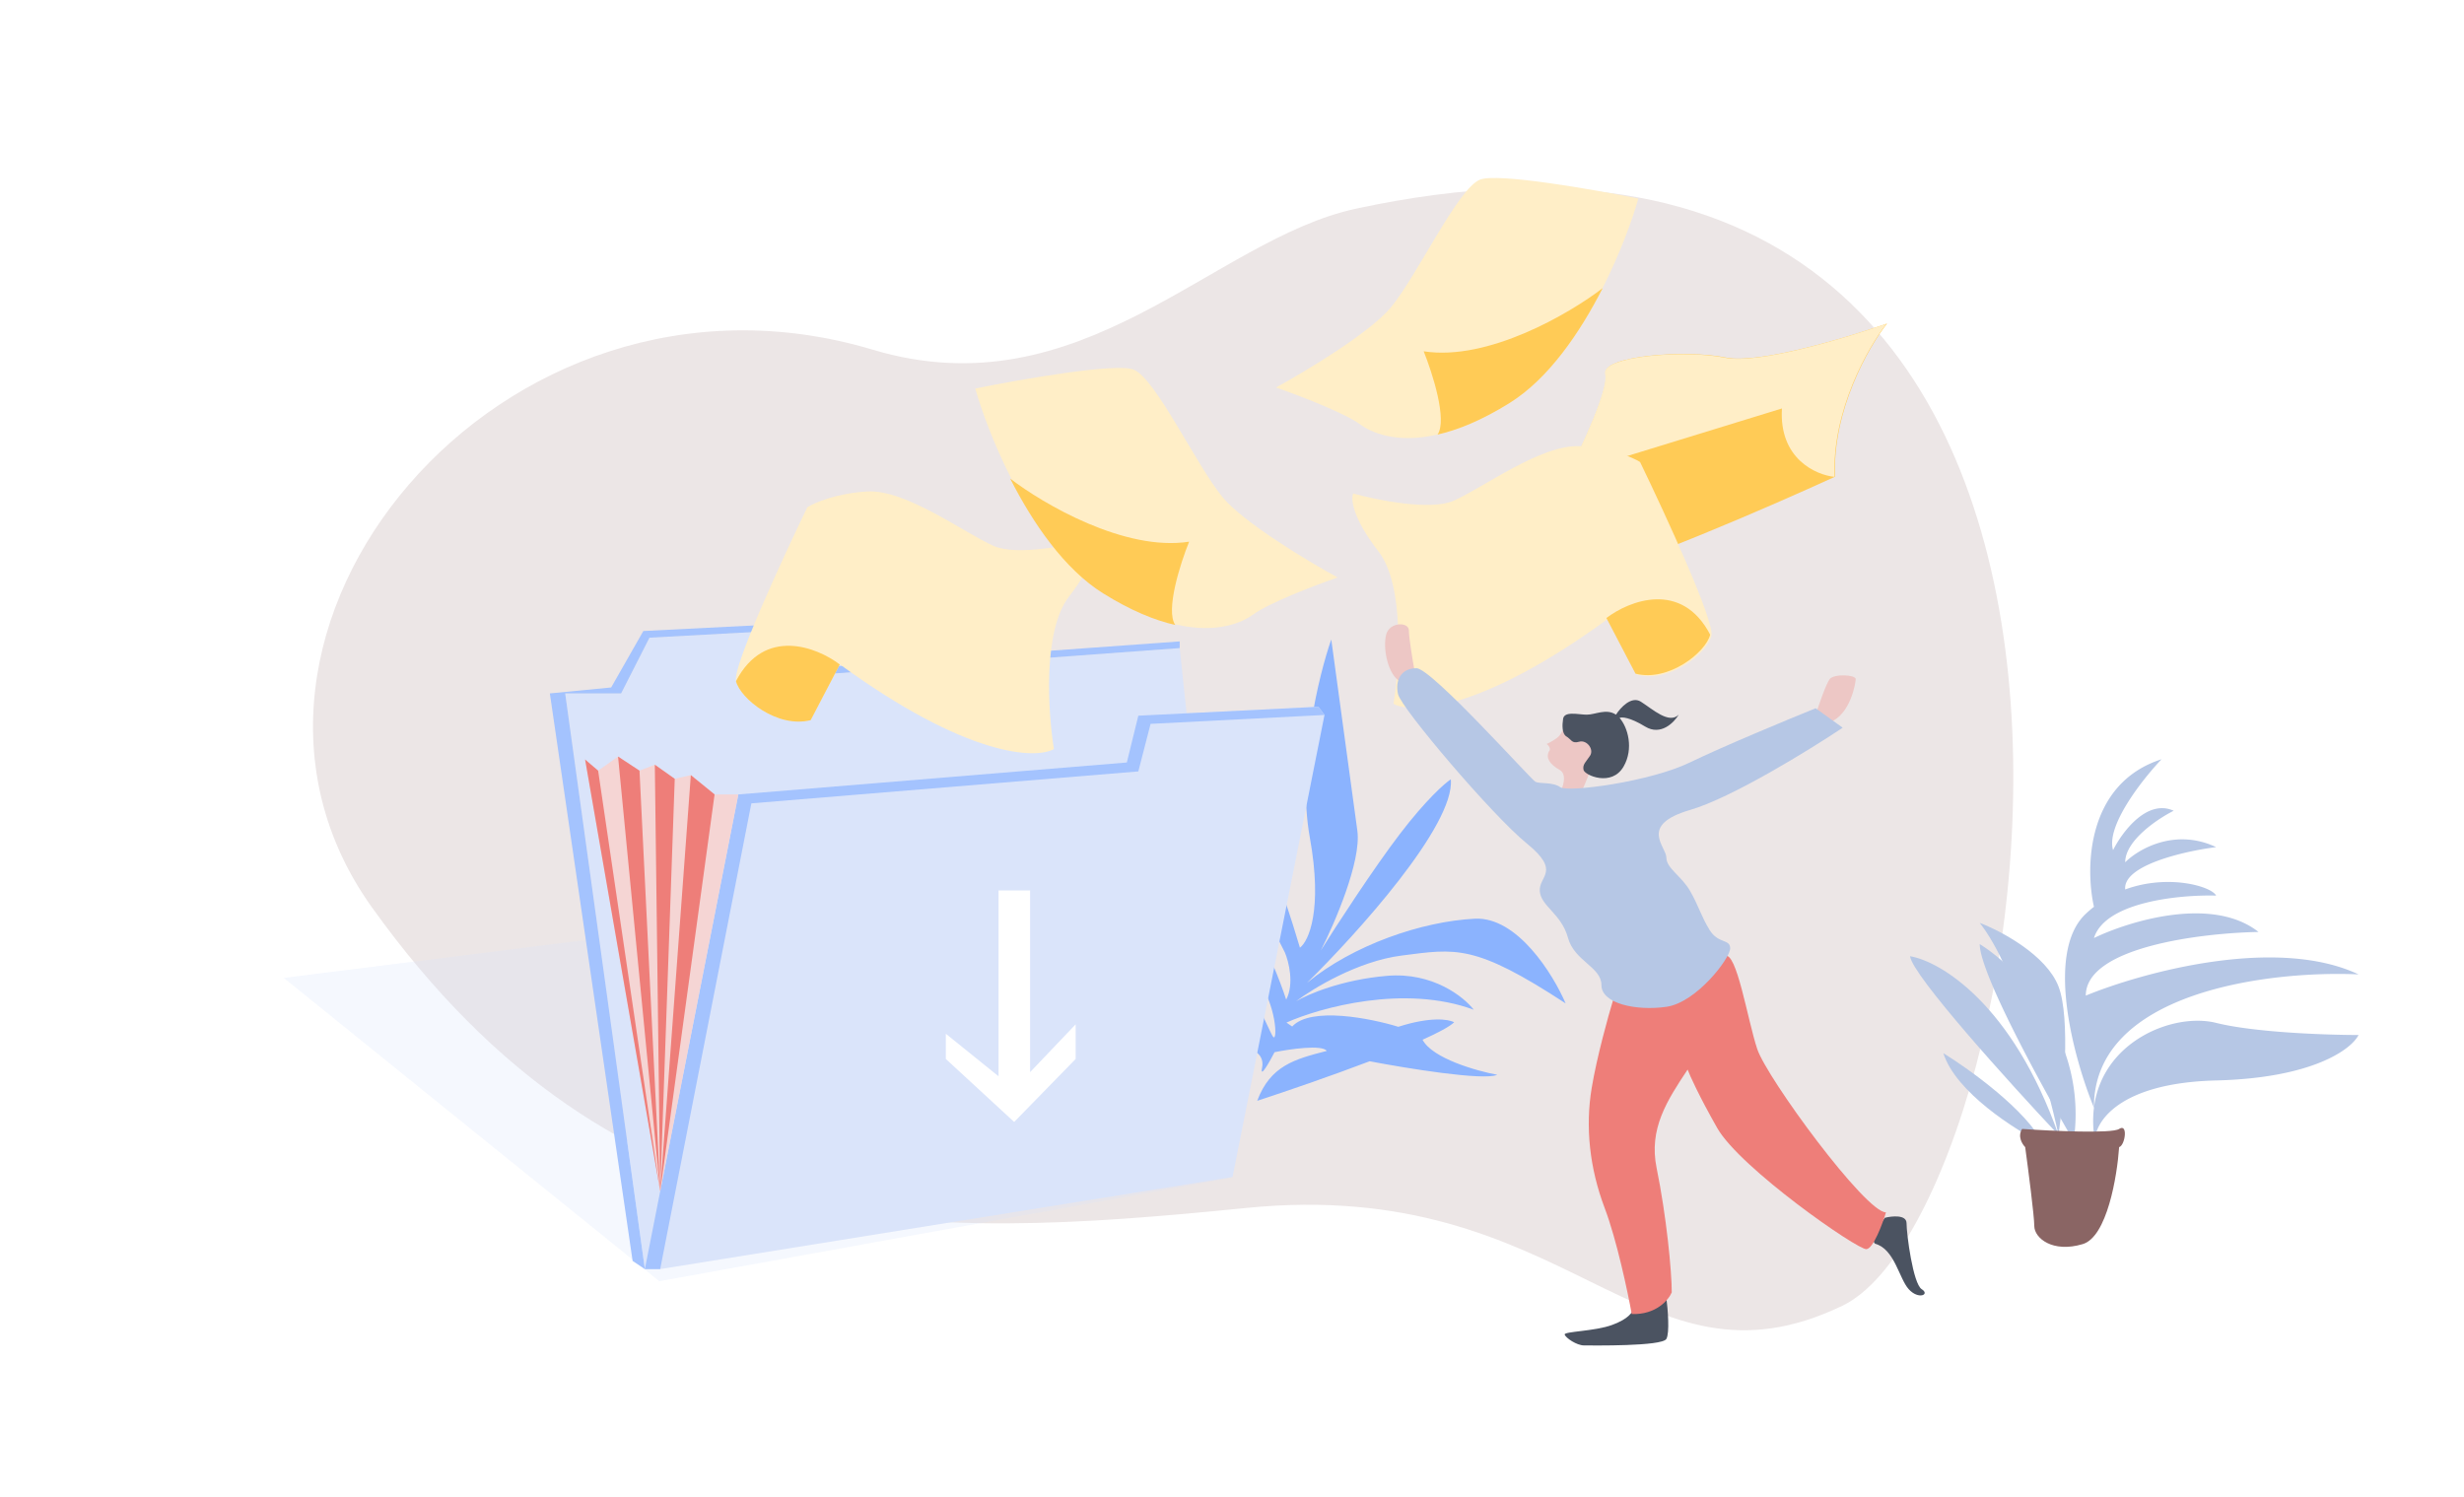 <svg xmlns="http://www.w3.org/2000/svg" width="1152" height="700" fill="none" viewBox="0 0 1152 700">
  <g class="downloads">
    <path fill="#fff" d="M0 0h1152v700H0z"/>
    <path fill="#ECE6E6" d="M408 163.5c97.683 29.252 159.163-51.492 225.847-65.897C1045.26 8.729 956.453 564.82 861.383 610.528c-95.069 45.706-127.06-60.942-278.901-45.706-151.841 15.235-292.952 21.072-408.664-140.674C82.5 296.5 233.738 111.316 408 163.5z" class="Vector 4"/>
    <g class="plant">
      <g class="Vector 5">
        <path fill="#B6C7E5" d="M955.343 534.945c-13.224-6.612-41.09-24.37-46.757-42.506 12.28 7.556 38.823 26.637 46.757 42.506zM962.428 530.695c-22.671-24.087-68.294-74.529-69.428-83.597 14.169 2.362 47.891 22.387 69.428 83.597-5.195-24.087-19.837-77.646-36.839-99.183 9.918 3.779 31.171 15.019 36.839 29.755 5.667 14.736 2.361 52.425 0 69.428z"/>
      </g>
      <g class="Vector 4_2">
        <path fill="#B6C7E5" d="M969.512 533.529c-14.642-25.032-43.924-78.496-43.924-92.098 17.475 10.862 50.725 44.49 43.924 92.098zM1036.11 505.191c-45.345 1.133-56.68 19.364-56.68 28.338-.936-5.616-1.031-10.811-.439-15.586-9.3-22.671-23.082-72.545-3.812-90.681a54.831 54.831 0 013.812-3.273c-4.104-18.273-3.528-57.654 31.609-68.989-8.97 9.446-26.069 31.172-22.669 42.507 4.251-8.502 15.869-24.087 28.339-18.42-7.56 3.794-22.671 13.922-22.671 24.087 6.14-6.139 23.241-16.152 42.511-7.084-14.65 1.859-43.645 8.419-42.511 19.791 20.151-7.386 40.351-1.433 42.511 2.879-16.83-.472-51.803 2.834-57.119 19.837 16.677-8.029 55.419-19.837 76.949-2.834-26.92.472-80.761 7.084-80.761 29.755 26.451-10.863 88.981-28.055 127.521-9.919-41.38-1.889-124.06 7.935-123.709 62.344 3.89-31.368 37.439-44.592 57.119-39.673 18.13 4.534 51.95 5.667 66.59 5.667-3.31 6.612-21.25 20.12-66.59 21.254z"/>
      </g>
      <path fill="#8A6564" d="M990.765 536.363c-.944 13.696-5.667 41.94-17.002 45.34-14.169 4.251-22.671-2.833-22.671-8.501 0-4.534-2.834-26.449-4.25-36.839-1.417-1.417-3.684-5.101-1.417-8.502 13.696.945 41.94 2.268 45.34 0 4.251-2.833 2.834 7.684 0 8.502z" class="Vector 3"/>
    </g>
    <g class="Group">
      <path fill="#8BB3FE" d="M620.338 491.365c-15.081 3.9-26.377 6.877-32.553 23.338 13.446-4.395 34.113-11.477 52.574-18.489 17.238 3.297 53.304 9.18 59.663 6.335-9.726-1.823-30.328-7.654-34.93-16.397 7.186-3.226 12.542-6.07 14.778-8.153-2.653-1.508-11.152-2.7-26.101 2.099-12.93-3.974-40.958-9.562-49.632-.131l-2.67-1.845c15.689-6.997 55.162-17.992 87.55-5.999-4.611-6.027-19.151-17.637-40.415-15.859-21.264 1.778-37.322 8.702-42.693 11.942 7.952-6.047 28.949-18.793 49.315-21.402 25.458-3.263 34.11-5.547 76.76 22.351-5.868-13.63-22.582-40.63-42.496-39.596-24.894 1.291-56.83 12.275-78.437 30.003 23.23-22.771 69.204-73.685 67.26-95.174-2.838 1.842-11.585 9.543-23.866 25.61-12.282 16.066-29.722 42.942-36.907 54.372 6.483-12.702 18.976-41.659 17.079-55.876-1.896-14.216-8.926-65.583-12.203-89.489-5.879 16.792-16.113 58.826-10.02 92.626 6.093 33.8-.547 48.413-4.629 51.495-7.448-25.477-26.404-80.494-42.642-96.751 5.531 21.004 20.396 70.204 35.608 98.973 1.8 4.26 4.441 14.637.608 22.061-5.956-18.281-22.83-57.248-42.676-66.87 6.569 14.901 21.561 47.164 28.975 57.009 9.268 12.307 9.671 29.504 7.634 27.31-2.037-2.194-20.966-51.475-49.137-74.089 7.835 23.184 26.676 71.704 39.356 80.315 1.968.573 5.636 3.029 4.561 8.267-1.075 5.238 3.449-2.732 5.845-7.372 7.178-1.462 22.115-3.632 24.441-.614z" class="Vector 3.1"/>
      <path fill="#DAE4FA" fill-opacity=".26" d="M132.643 457.226L308.22 599.054l267.948-48.467-178.727-126.522-264.798 33.161z" class="Vector 3.1_2"/>
      <g class="folder">
        <path fill="#DAE4FA" d="M576.259 550.321l-267.598 43.068h-7.165L264.24 324.217h26.151l13.255-26.049 57.317-3.126 20.419 20.492 170.16-12.504 3.224 30.489 61.615-3.051 2.866 3.821-42.988 216.032z" class="Vector"/>
        <path fill="#A4C3FE" d="M351.291 375.62l-42.63 217.768h-7.164l-5.732-3.82-38.689-265.351 28.659-2.779 15.045-26.396 61.974-3.126 20.061 20.144 168.727-12.156v3.126l-170.16 12.504-20.419-20.492-57.317 3.126-13.254 26.049h-26.151l37.256 269.171 7.164-36.383 36.54-185.553 181.623-14.935 5.374-21.881 22.568-1.117 61.616-3.051 2.866 3.821-81.319 4.168-5.731 22.228-180.907 14.935z" class="Vector_2"/>
        <path fill="#F5D5D4" d="M345.201 371.452l-36.54 185.553-35.106-201.877 6.09 5.21 9.314-6.599 10.03 6.599 7.165-2.779 9.314 6.599 7.523-1.736 11.105 9.03h11.105z" class="Vector_3"/>
        <path fill="#EE7E79" d="M308.661 557.005l-35.106-201.877 6.09 5.21 29.016 196.667-19.702-203.266 10.03 6.599 9.672 196.667-2.507-199.446 9.314 6.599-6.807 192.847 14.33-194.583 11.105 9.03-25.435 185.553z" class="Vector_4"/>
        <path fill="#fff" d="M442.209 495.141v-11.782l24.645 19.882v-86.892h14.756v84.956l21.298-22.364v16.2l-28.752 29.455-31.947-29.455z" class="Vector 13.1"/>
      </g>
      <g class="paper">
        <g class="Group 2">
          <path fill="#FFCB56" d="M740.281 269.219c-21.331 3.739-39.461-22.176-45.86-35.6l38.675-11.894c6.582-12.796 19.316-40.08 17.592-46.845-2.154-8.457 37.233-11.612 56.267-7.689 15.227 3.139 56.552-9.297 75.311-15.907-8.658 10.982-25.636 40.677-24.288 71.606-30.344 13.885-96.365 42.59-117.697 46.329z" class="Vector 11.1"/>
          <path fill="#FFEEC7" d="M833.112 190.982c-1.434 23.456 15.819 31.104 24.625 31.996-1.349-30.929 15.629-60.624 24.287-71.605-18.759 6.609-60.084 19.045-75.311 15.906-19.034-3.923-58.421-.768-56.267 7.689 1.724 6.765-11.009 34.049-17.592 46.845l100.258-30.831z" class="Vector 11.2"/>
        </g>
        <path fill="#FFEEC7" d="M499.75 279.003c-12.26 15.795-9.786 54.072-7.016 71.236-8.633 4.839-40.743 3.688-100.119-39.634l-13.597 26.02c-15.534 3.968-32.938-10.05-34.916-18.246-1.582-6.556 21.575-56.864 33.352-81.198 3.355-2.127 13.675-6.582 28.121-7.389 18.057-1.009 45.606 19.653 59.128 25.526 10.818 4.697 35.748-.32 46.861-3.415 1.171 2.452.447 11.305-11.814 27.1z" class="Vector 6.1"/>
        <path fill="#FFCB56" d="M379.018 336.713c-15.535 3.969-32.939-10.05-34.917-18.245 13.376-25.598 37.915-15.849 48.513-7.774l-13.596 26.019z" class="Vector 6.3"/>
        <path fill="#FFEEC7" d="M625.377 270.015c-11.55 3.972-32.367 12.08-39.455 17.3-4.783 3.523-16.528 9.138-36.029 4.708-9.395-2.135-20.591-6.602-33.676-14.759-18.184-11.336-32.922-32.869-43.507-53.698-8.155-16.048-13.845-31.677-16.748-41.906 21.245-4.296 65.795-12.082 74.023-8.853 10.286 4.036 29.361 44.829 41.605 59.663 9.796 11.867 39.939 29.975 53.787 37.545z" class="Vector 12"/>
        <path fill="#FFCB56" d="M515.793 277.464c-18.184-11.337-32.922-32.869-43.507-53.699 15.33 11.798 53.526 34.218 83.666 29.515-4.108 10.162-11.156 32.177-6.483 38.942-9.395-2.134-20.591-6.601-33.676-14.758z" class="Vector 12.2"/>
        <g class="Group_2">
          <path fill="#FFEEC7" d="M644.494 257.847c12.26 15.795 9.786 54.072 7.016 71.236 8.633 4.839 40.743 3.687 100.12-39.634l13.596 26.019c15.534 3.969 32.938-10.05 34.916-18.245 1.583-6.557-21.575-56.865-33.352-81.199-3.355-2.126-13.675-6.581-28.121-7.388-18.057-1.009-45.606 19.653-59.128 25.525-10.817 4.698-35.748-.319-46.861-3.415-1.17 2.452-.447 11.305 11.814 27.101z" class="Vector 6.2"/>
          <path fill="#FFCB56" d="M764.645 314.988c15.534 3.969 32.938-10.049 34.916-18.245-13.376-25.598-37.915-15.848-48.513-7.774l13.597 26.019z" class="Vector 6.4"/>
        </g>
        <path fill="#FFEEC7" d="M596.565 181.189c11.55 3.972 32.367 12.081 39.454 17.3 4.783 3.523 16.529 9.139 36.029 4.708 9.396-2.135 20.592-6.602 33.676-14.759 18.185-11.336 32.923-32.869 43.508-53.698 8.155-16.047 13.845-31.677 16.748-41.906-21.246-4.296-65.795-12.081-74.024-8.853-10.286 4.036-29.36 44.83-41.605 59.664-9.795 11.867-39.939 29.974-53.786 37.544z" class="Vector 12.1"/>
        <path fill="#FFCB56" d="M705.771 188.438c18.185-11.336 32.922-32.869 43.508-53.698-15.331 11.798-53.527 34.217-83.666 29.515 4.108 10.162 11.155 32.177 6.482 38.942 9.396-2.135 20.592-6.602 33.676-14.759z" class="Vector 12.3"/>
      </g>
      <g class="woman">
        <g class="Vector 7">
          <path fill="#4B5361" d="M891.37 571.929c0-4.046-6.744-3.372-10.116-2.529-2.53 3.372-6.981 10.521-4.553 12.14 9.105 2.529 11.128 16.186 15.681 21.245 4.552 5.058 10.116 2.529 6.07 0-4.047-2.53-7.082-25.798-7.082-30.856zM779.077 626.053c1.618-2.833.674-13.995 0-19.222-4.216 1.012-13.051 3.44-14.669 5.058-2.024 2.024-2.529 4.553-10.623 7.588-8.093 3.035-22.762 3.035-22.256 4.552.506 1.518 5.564 5.058 9.105 5.058 3.541 0 36.419.506 38.443-3.034z"/>
        </g>
        <g class="Vector 5_2">
          <path fill="#EDC7C5" d="M658.689 294.736c0 3.238 1.687 13.489 2.53 18.21-.843 3.035-3.541 8.296-7.588 5.058-5.058-4.046-7.081-15.175-5.564-21.244 1.518-6.07 10.622-6.07 10.622-2.024zM855.456 317.498c-1.619 2.024-5.058 11.972-6.576 16.693-1.012 2.36-1.113 6.373 6.576 3.54 9.611-3.54 12.14-18.209 12.14-20.233 0-2.023-10.117-2.529-12.14 0z"/>
        </g>
        <path fill="#EDC7C5" d="M729.199 359.988c3.642 2.023 1.517 8.262 0 11.128 0 1.214 6.407.843 9.611.506.843-1.855 3.237-7.385 6.069-14.669 3.541-9.105-1.011-12.14-2.529-14.669-1.517-2.529-8.599-2.023-10.116-2.023-1.518 0-1.518 1.517-3.035 3.54-1.214 1.619-4.553 3.372-6.07 4.047.843.674 2.226 2.327 1.012 3.541-1.518 3.035.505 6.07 5.058 8.599z" class="Vector 5.1"/>
        <path fill="#EE7E79" d="M781.604 604.302c0-10.117-2.529-35.914-7.081-58.17-3.748-18.322 4.845-31.502 14.49-46.03 1.072 2.866 5.338 12.342 13.836 27.314 10.622 18.716 65.757 57.159 69.804 56.653 3.237-.405 7.419-11.634 9.105-17.198-9.611 0-55.641-62.723-60.194-76.38-4.552-13.657-9.61-46.03-15.174-43.501-4.452 2.023-5.564 6.576-5.564 8.599-5.666-3.237-33.385 6.407-46.536 11.634-2.361 7.756-7.689 26.91-10.117 41.478-3.035 18.21-1.012 37.431 6.07 56.146 5.665 14.973 10.791 39.286 12.646 49.571 11.33.405 17.198-6.575 18.715-10.116z" class="Vector 4_3"/>
        <path fill="#B6C7E5" d="M861.525 340.26l-12.645-9.104c-13.32 5.395-43.704 18.007-58.676 25.291-18.716 9.105-57.158 14.163-60.699 11.634-3.541-2.529-9.611-1.518-11.634-2.529-2.024-1.012-48.56-53.112-55.641-53.112-7.082 0-10.117 5.564-8.599 12.14 1.517 6.576 44.007 56.652 60.193 69.804 16.187 13.151 5.564 15.175 6.07 22.256.506 7.082 10.117 10.622 13.152 21.751 3.034 11.128 15.68 13.657 15.68 22.256s16.187 12.14 30.35 10.117c14.163-2.024 29.843-22.763 29.843-27.315 0-4.553-5.564-2.023-9.61-8.599-4.047-6.576-5.058-11.128-9.105-18.21-4.047-7.081-11.128-10.622-11.128-15.68 0-5.059-13.152-15.175 11.128-22.257 19.424-5.665 55.641-27.989 71.321-38.443z" class="Vector 3_2"/>
        <path fill="#4B5361" d="M732.253 344.276c-2.023-1.214-1.855-5.564-1.518-7.587.065-4.552 7.082-2.529 11.128-2.529 4.047 0 9.105-3.035 13.658 0 2.023-3.204 7.182-8.903 11.634-6.07 5.564 3.541 13.151 10.622 17.704 6.07-2.192 3.709-8.397 10.015-15.681 5.564-7.284-4.451-11.017-4.552-11.972-4.047 3.846 4.39 6.725 14.351 1.856 22.763-5.565 9.61-18.21 4.046-18.716 1.517-.506-2.529 1.012-3.541 3.035-6.576 2.023-3.035-1.518-7.587-5.058-6.575-3.541 1.011-3.541-1.012-6.07-2.53z" class="Vector 6"/>
      </g>
    </g>
  </g>
</svg>
